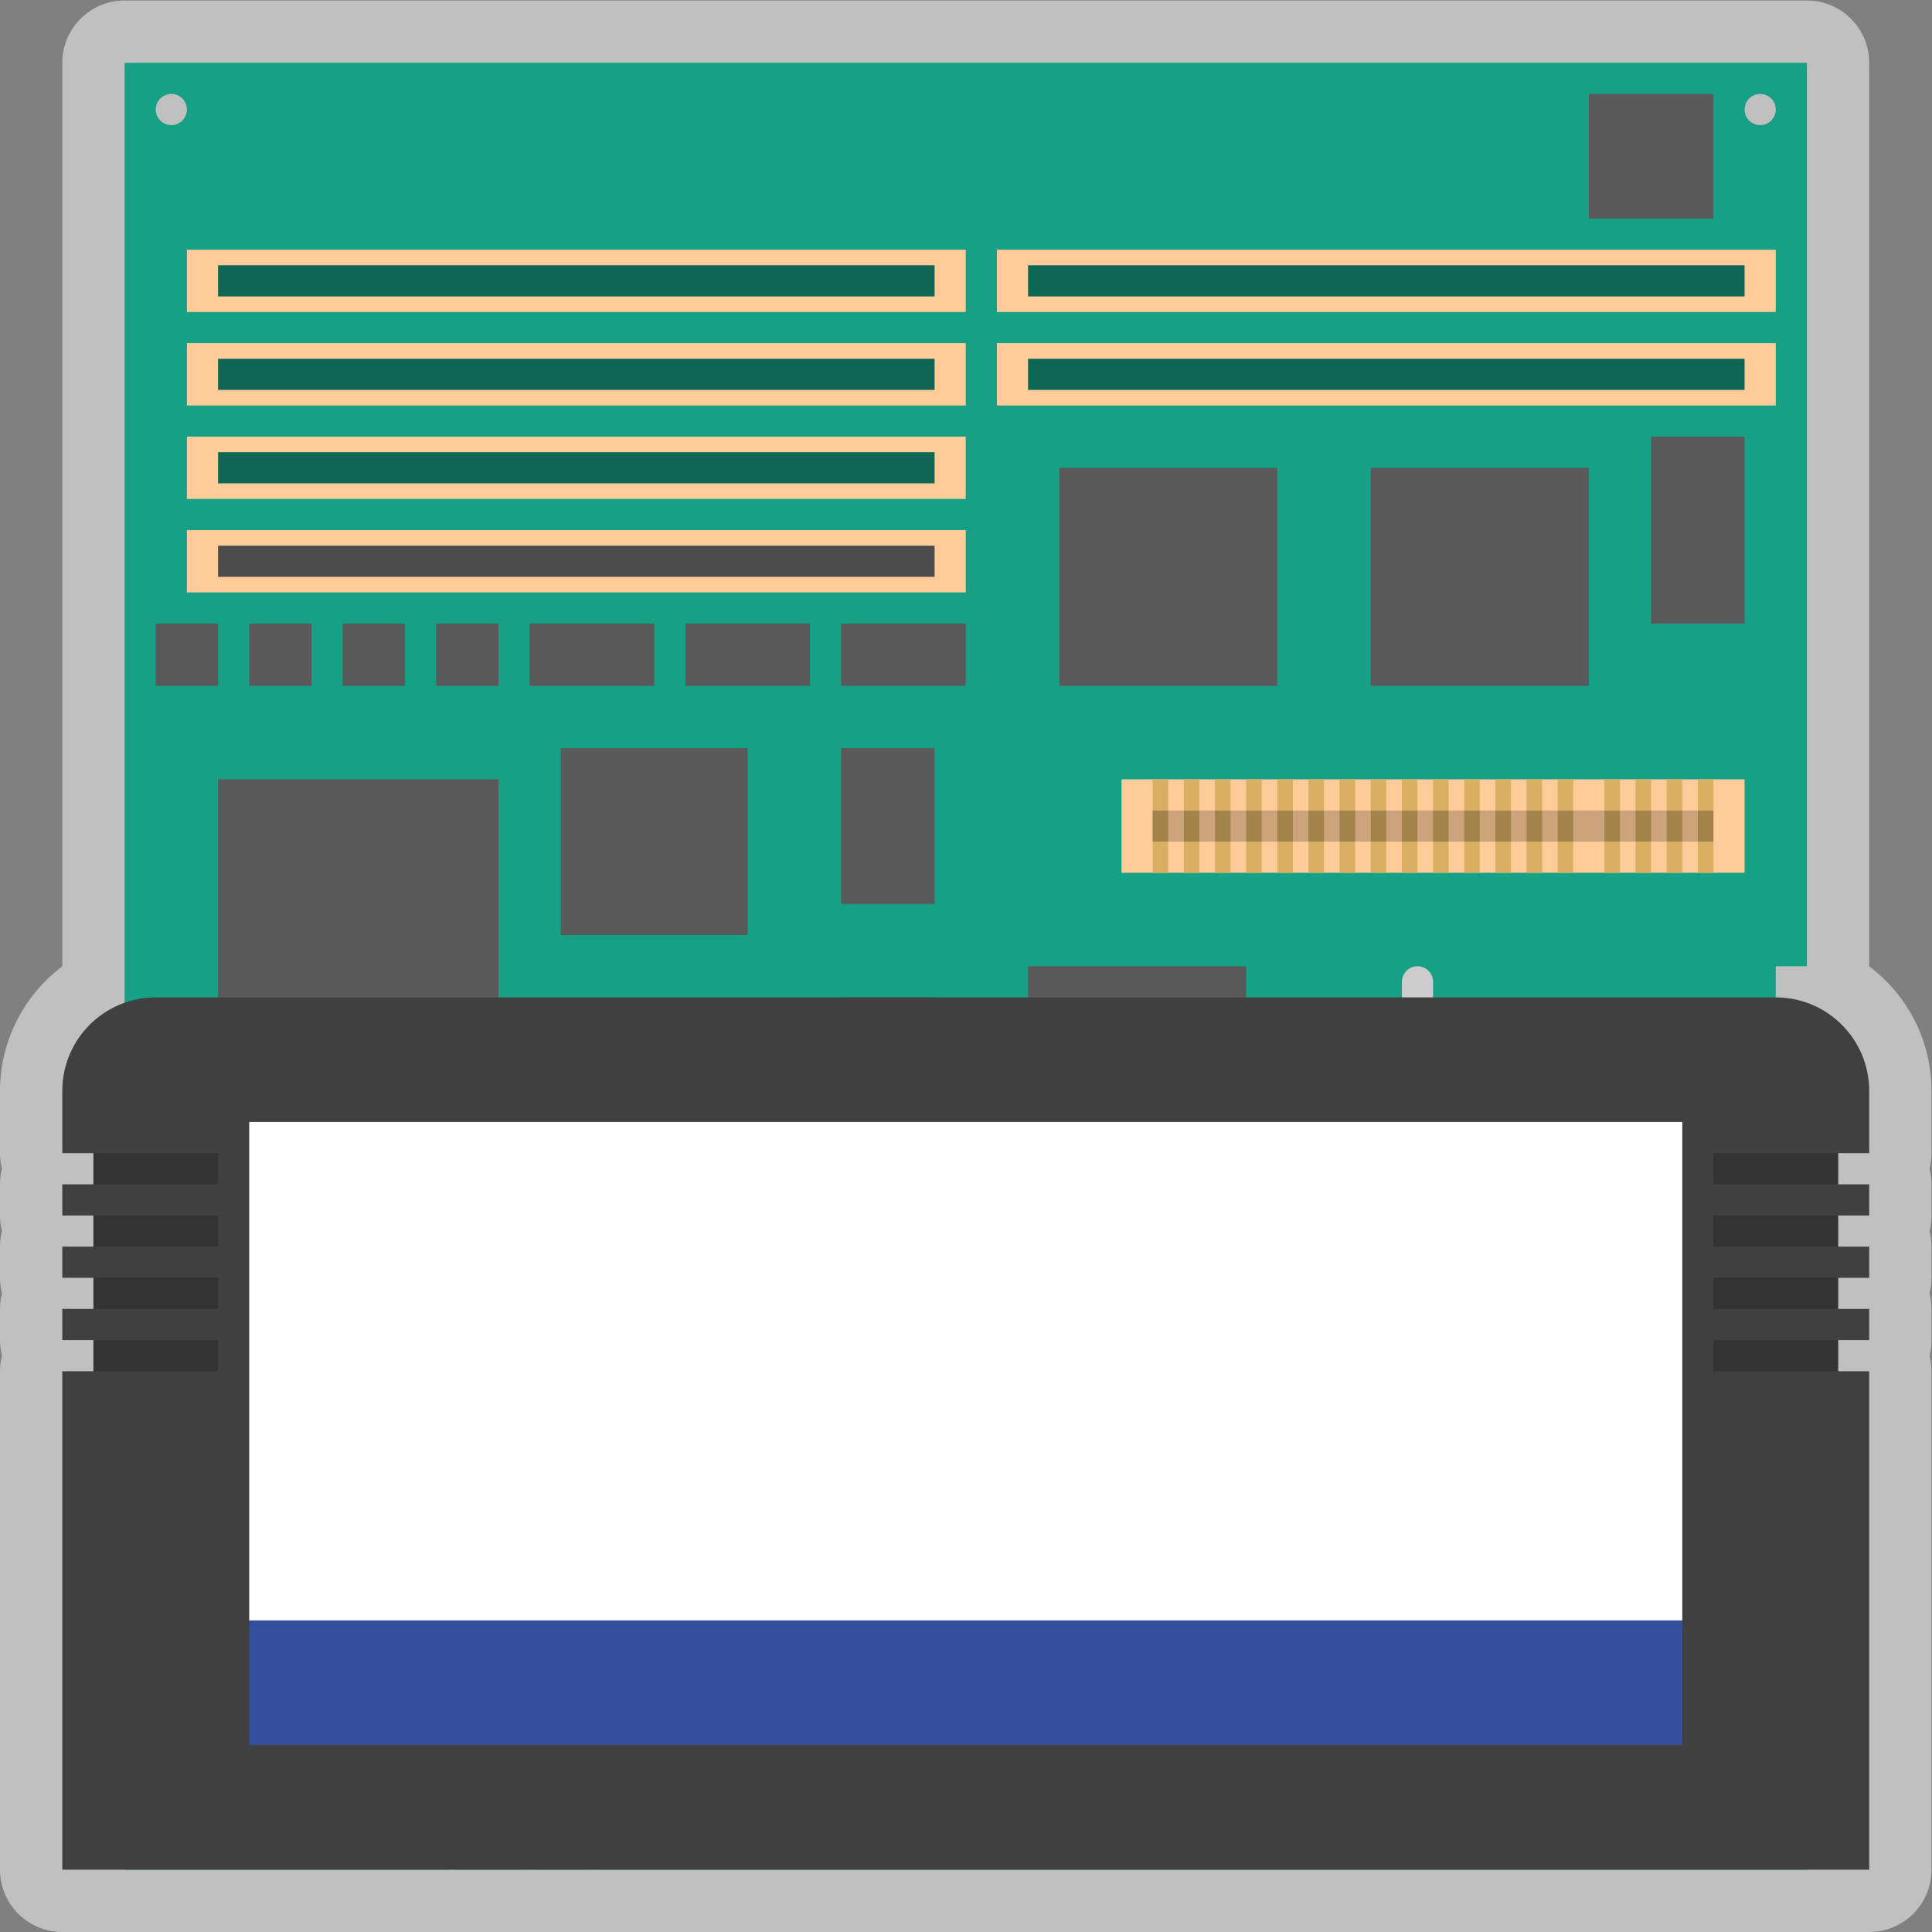 <?xml version="1.0" encoding="UTF-8" standalone="no"?>
<svg
   xmlns:dc="http://purl.org/dc/elements/1.1/"
   xmlns:cc="http://creativecommons.org/ns#"
   xmlns:rdf="http://www.w3.org/1999/02/22-rdf-syntax-ns#"
   xmlns:svg="http://www.w3.org/2000/svg"
   xmlns="http://www.w3.org/2000/svg"
   viewBox="0 0 330.667 330.667"
   height="330.667"
   width="330.667"
   xml:space="preserve"
   id="svg2"
   version="1.1"><rect x="0" y="0" width="330.667" height="330.667" fill="#808080" stroke="none"/><defs
     id="defs6"><clipPath
       id="clipPath18"
       clipPathUnits="userSpaceOnUse"><path
         id="path16"
         d="M 0,256 H 256 V 0 H 0 Z" /></clipPath><clipPath
       id="clipPath26"
       clipPathUnits="userSpaceOnUse"><path
         id="path24"
         d="M 4,252 H 252 V 4 H 4 Z" /></clipPath></defs><g
     transform="matrix(1.333,0,0,-1.333,-5.333,336)"
     id="g10"><g
       id="g12"><g
         clip-path="url(#clipPath18)"
         id="g14"><g
           id="g20"><g
             id="g22" /><g
             id="g34"><g
               style="opacity:0.5"
               id="g32"
               clip-path="url(#clipPath26)"><g
                 id="g30"
                 transform="translate(252,112)"><path
                   id="path28"
                   style="fill:#ffffff;fill-opacity:1;fill-rule:nonzero;stroke:none"
                   d="M 0,0 C 0,6.529 -3.145,12.338 -8,15.991 V 16 132 c 0,4.418 -3.582,8 -8,8 h -216 c -4.418,0 -8,-3.582 -8,-8 V 15.985 C -244.939,12.272 -248,6.387 -248,0 v -8 c 0,-0.69 0.087,-1.36 0.252,-2 -0.165,-0.64 -0.252,-1.31 -0.252,-2 v -4 c 0,-0.69 0.087,-1.36 0.252,-2 -0.165,-0.64 -0.252,-1.31 -0.252,-2 v -4 c 0,-0.69 0.087,-1.36 0.252,-2 -0.165,-0.64 -0.252,-1.31 -0.252,-2 v -4 c 0,-0.69 0.087,-1.36 0.252,-2 -0.165,-0.64 -0.252,-1.31 -0.252,-2 v -64 c 0,-4.418 3.582,-8 8,-8 h 8 216 8 c 4.418,0 8,3.582 8,8 v 64 c 0,0.69 -0.088,1.36 -0.252,2 0.164,0.64 0.252,1.31 0.252,2 v 4 c 0,0.69 -0.088,1.36 -0.252,2 0.164,0.64 0.252,1.31 0.252,2 v 4 c 0,0.69 -0.088,1.36 -0.252,2 0.164,0.64 0.252,1.31 0.252,2 v 4 c 0,0.69 -0.088,1.36 -0.252,2 C -0.088,-9.36 0,-8.69 0,-8 Z" /></g></g></g></g><g
           transform="translate(230,236)"
           id="g36"><path
             id="path38"
             style="fill:#16a085;fill-opacity:1;fill-rule:nonzero;stroke:none"
             d="M 0,0 C -1.104,0 -2,0.896 -2,2 -2,3.104 -1.104,4 0,4 1.104,4 2,3.104 2,2 2,0.896 1.104,0 0,0 m 0,-220 c -1.104,0 -2,0.896 -2,2 0,1.104 0.896,2 2,2 1.104,0 2,-0.896 2,-2 0,-1.104 -0.896,-2 -2,-2 M -204,0 c -1.104,0 -2,0.896 -2,2 0,1.104 0.896,2 2,2 1.104,0 2,-0.896 2,-2 0,-1.104 -0.896,-2 -2,-2 m 0,-220 c -1.104,0 -2,0.896 -2,2 0,1.104 0.896,2 2,2 1.104,0 2,-0.896 2,-2 0,-1.104 -0.896,-2 -2,-2 M 6,-108 V 8 H -210 V -224 H 6 v 72 H 2 v 16 h 4 v 12 H 2 v 16 z" /></g><path
           id="path40"
           style="fill:#666666;fill-opacity:1;fill-rule:nonzero;stroke:none"
           d="m 112,16 h -2 v 4 h 2 z" /><path
           id="path42"
           style="fill:#e77f22;fill-opacity:1;fill-rule:nonzero;stroke:none"
           d="m 116,16 h -2 v 4 h 2 z" /><path
           id="path44"
           style="fill:#666666;fill-opacity:1;fill-rule:nonzero;stroke:none"
           d="m 104,16 h -2 v 4 h 2 z" /><path
           id="path46"
           style="fill:#666666;fill-opacity:1;fill-rule:nonzero;stroke:none"
           d="m 108,16 h -2 v 4 h 2 z" /><path
           id="path48"
           style="fill:#4b5da7;fill-opacity:1;fill-rule:nonzero;stroke:none"
           d="m 96,16 h -2 v 4 h 2 z" /><path
           id="path50"
           style="fill:#4b5da7;fill-opacity:1;fill-rule:nonzero;stroke:none"
           d="m 100,16 h -2 v 4 h 2 z" /><path
           id="path52"
           style="fill:#e77f22;fill-opacity:1;fill-rule:nonzero;stroke:none"
           d="m 88,16 h -2 v 4 h 2 z" /><path
           id="path54"
           style="fill:#e77f22;fill-opacity:1;fill-rule:nonzero;stroke:none"
           d="m 92,16 h -2 v 4 h 2 z" /><path
           id="path56"
           style="fill:#e77f22;fill-opacity:1;fill-rule:nonzero;stroke:none"
           d="m 120,16 h -2 v 4 h 2 z" /><path
           id="path58"
           style="fill:#e77f22;fill-opacity:1;fill-rule:nonzero;stroke:none"
           d="m 124,16 h -2 v 4 h 2 z" /><path
           id="path60"
           style="fill:#e77f22;fill-opacity:1;fill-rule:nonzero;stroke:none"
           d="m 128,16 h -2 v 4 h 2 z" /><path
           id="path62"
           style="fill:#ffcc99;fill-opacity:1;fill-rule:nonzero;stroke:none"
           d="M 232,212 H 132 v 8 h 100 z" /><path
           id="path64"
           style="fill:#ffcc99;fill-opacity:1;fill-rule:nonzero;stroke:none"
           d="M 232,200 H 132 v 8 h 100 z" /><path
           id="path66"
           style="fill:#ffcc99;fill-opacity:1;fill-rule:nonzero;stroke:none"
           d="m 228,140 h -80 v 12 h 80 z" /><path
           id="path68"
           style="fill:#ffcc99;fill-opacity:1;fill-rule:nonzero;stroke:none"
           d="M 128,212 H 28 v 8 h 100 z" /><path
           id="path70"
           style="fill:#ffcc99;fill-opacity:1;fill-rule:nonzero;stroke:none"
           d="M 128,200 H 28 v 8 h 100 z" /><path
           id="path72"
           style="fill:#ffcc99;fill-opacity:1;fill-rule:nonzero;stroke:none"
           d="M 128,188 H 28 v 8 h 100 z" /><path
           id="path74"
           style="fill:#ffcc99;fill-opacity:1;fill-rule:nonzero;stroke:none"
           d="M 128,176 H 28 v 8 h 100 z" /><path
           id="path76"
           style="fill:#cca37a;fill-opacity:1;fill-rule:nonzero;stroke:none"
           d="m 224,144 h -72 v 4 h 72 z" /><path
           id="path78"
           style="fill:#d9af63;fill-opacity:1;fill-rule:nonzero;stroke:none"
           d="m 154,148 h -2 v 4 h 2 z" /><path
           id="path80"
           style="fill:#d9af63;fill-opacity:1;fill-rule:nonzero;stroke:none"
           d="m 158,148 h -2 v 4 h 2 z" /><path
           id="path82"
           style="fill:#d9af63;fill-opacity:1;fill-rule:nonzero;stroke:none"
           d="m 162,148 h -2 v 4 h 2 z" /><path
           id="path84"
           style="fill:#d9af63;fill-opacity:1;fill-rule:nonzero;stroke:none"
           d="m 166,148 h -2 v 4 h 2 z" /><path
           id="path86"
           style="fill:#d9af63;fill-opacity:1;fill-rule:nonzero;stroke:none"
           d="m 170,148 h -2 v 4 h 2 z" /><path
           id="path88"
           style="fill:#d9af63;fill-opacity:1;fill-rule:nonzero;stroke:none"
           d="m 174,148 h -2 v 4 h 2 z" /><path
           id="path90"
           style="fill:#d9af63;fill-opacity:1;fill-rule:nonzero;stroke:none"
           d="m 178,148 h -2 v 4 h 2 z" /><path
           id="path92"
           style="fill:#d9af63;fill-opacity:1;fill-rule:nonzero;stroke:none"
           d="m 182,148 h -2 v 4 h 2 z" /><path
           id="path94"
           style="fill:#d9af63;fill-opacity:1;fill-rule:nonzero;stroke:none"
           d="m 186,148 h -2 v 4 h 2 z" /><path
           id="path96"
           style="fill:#d9af63;fill-opacity:1;fill-rule:nonzero;stroke:none"
           d="m 190,148 h -2 v 4 h 2 z" /><path
           id="path98"
           style="fill:#d9af63;fill-opacity:1;fill-rule:nonzero;stroke:none"
           d="m 194,148 h -2 v 4 h 2 z" /><path
           id="path100"
           style="fill:#d9af63;fill-opacity:1;fill-rule:nonzero;stroke:none"
           d="m 198,148 h -2 v 4 h 2 z" /><path
           id="path102"
           style="fill:#d9af63;fill-opacity:1;fill-rule:nonzero;stroke:none"
           d="m 202,148 h -2 v 4 h 2 z" /><path
           id="path104"
           style="fill:#d9af63;fill-opacity:1;fill-rule:nonzero;stroke:none"
           d="m 206,148 h -2 v 4 h 2 z" /><path
           id="path106"
           style="fill:#d9af63;fill-opacity:1;fill-rule:nonzero;stroke:none"
           d="m 212,148 h -2 v 4 h 2 z" /><path
           id="path108"
           style="fill:#d9af63;fill-opacity:1;fill-rule:nonzero;stroke:none"
           d="m 216,148 h -2 v 4 h 2 z" /><path
           id="path110"
           style="fill:#d9af63;fill-opacity:1;fill-rule:nonzero;stroke:none"
           d="m 220,148 h -2 v 4 h 2 z" /><path
           id="path112"
           style="fill:#d9af63;fill-opacity:1;fill-rule:nonzero;stroke:none"
           d="m 224,148 h -2 v 4 h 2 z" /><path
           id="path114"
           style="fill:#a3834a;fill-opacity:1;fill-rule:nonzero;stroke:none"
           d="m 154,144 h -2 v 4 h 2 z" /><path
           id="path116"
           style="fill:#a3834a;fill-opacity:1;fill-rule:nonzero;stroke:none"
           d="m 158,144 h -2 v 4 h 2 z" /><path
           id="path118"
           style="fill:#a3834a;fill-opacity:1;fill-rule:nonzero;stroke:none"
           d="m 162,144 h -2 v 4 h 2 z" /><path
           id="path120"
           style="fill:#a3834a;fill-opacity:1;fill-rule:nonzero;stroke:none"
           d="m 166,144 h -2 v 4 h 2 z" /><path
           id="path122"
           style="fill:#a3834a;fill-opacity:1;fill-rule:nonzero;stroke:none"
           d="m 170,144 h -2 v 4 h 2 z" /><path
           id="path124"
           style="fill:#a3834a;fill-opacity:1;fill-rule:nonzero;stroke:none"
           d="m 174,144 h -2 v 4 h 2 z" /><path
           id="path126"
           style="fill:#a3834a;fill-opacity:1;fill-rule:nonzero;stroke:none"
           d="m 178,144 h -2 v 4 h 2 z" /><path
           id="path128"
           style="fill:#a3834a;fill-opacity:1;fill-rule:nonzero;stroke:none"
           d="m 182,144 h -2 v 4 h 2 z" /><path
           id="path130"
           style="fill:#a3834a;fill-opacity:1;fill-rule:nonzero;stroke:none"
           d="m 186,144 h -2 v 4 h 2 z" /><path
           id="path132"
           style="fill:#a3834a;fill-opacity:1;fill-rule:nonzero;stroke:none"
           d="m 190,144 h -2 v 4 h 2 z" /><path
           id="path134"
           style="fill:#a3834a;fill-opacity:1;fill-rule:nonzero;stroke:none"
           d="m 194,144 h -2 v 4 h 2 z" /><path
           id="path136"
           style="fill:#a3834a;fill-opacity:1;fill-rule:nonzero;stroke:none"
           d="m 198,144 h -2 v 4 h 2 z" /><path
           id="path138"
           style="fill:#a3834a;fill-opacity:1;fill-rule:nonzero;stroke:none"
           d="m 202,144 h -2 v 4 h 2 z" /><path
           id="path140"
           style="fill:#a3834a;fill-opacity:1;fill-rule:nonzero;stroke:none"
           d="m 206,144 h -2 v 4 h 2 z" /><path
           id="path142"
           style="fill:#a3834a;fill-opacity:1;fill-rule:nonzero;stroke:none"
           d="m 212,144 h -2 v 4 h 2 z" /><path
           id="path144"
           style="fill:#a3834a;fill-opacity:1;fill-rule:nonzero;stroke:none"
           d="m 216,144 h -2 v 4 h 2 z" /><path
           id="path146"
           style="fill:#a3834a;fill-opacity:1;fill-rule:nonzero;stroke:none"
           d="m 220,144 h -2 v 4 h 2 z" /><path
           id="path148"
           style="fill:#a3834a;fill-opacity:1;fill-rule:nonzero;stroke:none"
           d="m 224,144 h -2 v 4 h 2 z" /><path
           id="path150"
           style="fill:#d9af63;fill-opacity:1;fill-rule:nonzero;stroke:none"
           d="m 154,140 h -2 v 4 h 2 z" /><path
           id="path152"
           style="fill:#d9af63;fill-opacity:1;fill-rule:nonzero;stroke:none"
           d="m 158,140 h -2 v 4 h 2 z" /><path
           id="path154"
           style="fill:#d9af63;fill-opacity:1;fill-rule:nonzero;stroke:none"
           d="m 162,140 h -2 v 4 h 2 z" /><path
           id="path156"
           style="fill:#d9af63;fill-opacity:1;fill-rule:nonzero;stroke:none"
           d="m 166,140 h -2 v 4 h 2 z" /><path
           id="path158"
           style="fill:#d9af63;fill-opacity:1;fill-rule:nonzero;stroke:none"
           d="m 170,140 h -2 v 4 h 2 z" /><path
           id="path160"
           style="fill:#d9af63;fill-opacity:1;fill-rule:nonzero;stroke:none"
           d="m 174,140 h -2 v 4 h 2 z" /><path
           id="path162"
           style="fill:#d9af63;fill-opacity:1;fill-rule:nonzero;stroke:none"
           d="m 178,140 h -2 v 4 h 2 z" /><path
           id="path164"
           style="fill:#d9af63;fill-opacity:1;fill-rule:nonzero;stroke:none"
           d="m 182,140 h -2 v 4 h 2 z" /><path
           id="path166"
           style="fill:#d9af63;fill-opacity:1;fill-rule:nonzero;stroke:none"
           d="m 186,140 h -2 v 4 h 2 z" /><path
           id="path168"
           style="fill:#d9af63;fill-opacity:1;fill-rule:nonzero;stroke:none"
           d="m 190,140 h -2 v 4 h 2 z" /><path
           id="path170"
           style="fill:#d9af63;fill-opacity:1;fill-rule:nonzero;stroke:none"
           d="m 194,140 h -2 v 4 h 2 z" /><path
           id="path172"
           style="fill:#d9af63;fill-opacity:1;fill-rule:nonzero;stroke:none"
           d="m 198,140 h -2 v 4 h 2 z" /><path
           id="path174"
           style="fill:#d9af63;fill-opacity:1;fill-rule:nonzero;stroke:none"
           d="m 202,140 h -2 v 4 h 2 z" /><path
           id="path176"
           style="fill:#d9af63;fill-opacity:1;fill-rule:nonzero;stroke:none"
           d="m 206,140 h -2 v 4 h 2 z" /><path
           id="path178"
           style="fill:#d9af63;fill-opacity:1;fill-rule:nonzero;stroke:none"
           d="m 212,140 h -2 v 4 h 2 z" /><path
           id="path180"
           style="fill:#d9af63;fill-opacity:1;fill-rule:nonzero;stroke:none"
           d="m 216,140 h -2 v 4 h 2 z" /><path
           id="path182"
           style="fill:#d9af63;fill-opacity:1;fill-rule:nonzero;stroke:none"
           d="m 220,140 h -2 v 4 h 2 z" /><path
           id="path184"
           style="fill:#d9af63;fill-opacity:1;fill-rule:nonzero;stroke:none"
           d="m 224,140 h -2 v 4 h 2 z" /><path
           id="path186"
           style="fill:#0e6654;fill-opacity:1;fill-rule:nonzero;stroke:none"
           d="M 124,214 H 32 v 4 h 92 z" /><path
           id="path188"
           style="fill:#0e6654;fill-opacity:1;fill-rule:nonzero;stroke:none"
           d="M 124,202 H 32 v 4 h 92 z" /><path
           id="path190"
           style="fill:#0e6654;fill-opacity:1;fill-rule:nonzero;stroke:none"
           d="m 228,214 h -92 v 4 h 92 z" /><path
           id="path192"
           style="fill:#0e6654;fill-opacity:1;fill-rule:nonzero;stroke:none"
           d="m 228,202 h -92 v 4 h 92 z" /><path
           id="path194"
           style="fill:#0e6654;fill-opacity:1;fill-rule:nonzero;stroke:none"
           d="M 124,190 H 32 v 4 h 92 z" /><path
           id="path196"
           style="fill:#4c4c4c;fill-opacity:1;fill-rule:nonzero;stroke:none"
           d="M 124,178 H 32 v 4 h 92 z" /><path
           id="path198"
           style="fill:#595959;fill-opacity:1;fill-rule:nonzero;stroke:none"
           d="m 168,164 h -28 v 28 h 28 z" /><path
           id="path200"
           style="fill:#595959;fill-opacity:1;fill-rule:nonzero;stroke:none"
           d="m 208,164 h -28 v 28 h 28 z" /><path
           id="path202"
           style="fill:#595959;fill-opacity:1;fill-rule:nonzero;stroke:none"
           d="m 228,172 h -12 v 24 h 12 z" /><path
           id="path204"
           style="fill:#595959;fill-opacity:1;fill-rule:nonzero;stroke:none"
           d="m 224,224 h -16 v 16 h 16 z" /><path
           id="path206"
           style="fill:#595959;fill-opacity:1;fill-rule:nonzero;stroke:none"
           d="M 68,116 H 32 v 36 h 36 z" /><path
           id="path208"
           style="fill:#595959;fill-opacity:1;fill-rule:nonzero;stroke:none"
           d="M 100,132 H 76 v 24 h 24 z" /><path
           id="path210"
           style="fill:#595959;fill-opacity:1;fill-rule:nonzero;stroke:none"
           d="m 124,136 h -12 v 20 h 12 z" /><path
           id="path212"
           style="fill:#595959;fill-opacity:1;fill-rule:nonzero;stroke:none"
           d="m 124,116 h -12 v 8 h 12 z" /><path
           id="path214"
           style="fill:#595959;fill-opacity:1;fill-rule:nonzero;stroke:none"
           d="m 112,88 h -8 v 20 h 8 z" /><path
           id="path216"
           style="fill:#595959;fill-opacity:1;fill-rule:nonzero;stroke:none"
           d="m 124,88 h -8 v 20 h 8 z" /><path
           id="path218"
           style="fill:#595959;fill-opacity:1;fill-rule:nonzero;stroke:none"
           d="m 164,100 h -28 v 28 h 28 z" /><path
           id="path220"
           style="fill:#595959;fill-opacity:1;fill-rule:nonzero;stroke:none"
           d="m 36,68 h -8 v 24 h 8 z" /><path
           id="path222"
           style="fill:#595959;fill-opacity:1;fill-rule:nonzero;stroke:none"
           d="m 48,68 h -8 v 24 h 8 z" /><path
           id="path224"
           style="fill:#595959;fill-opacity:1;fill-rule:nonzero;stroke:none"
           d="m 60,68 h -8 v 24 h 8 z" /><path
           id="path226"
           style="fill:#595959;fill-opacity:1;fill-rule:nonzero;stroke:none"
           d="m 72,68 h -8 v 24 h 8 z" /><path
           id="path228"
           style="fill:#595959;fill-opacity:1;fill-rule:nonzero;stroke:none"
           d="m 84,68 h -8 v 24 h 8 z" /><path
           id="path230"
           style="fill:#595959;fill-opacity:1;fill-rule:nonzero;stroke:none"
           d="m 96,76 h -8 v 8 h 8 z" /><path
           id="path232"
           style="fill:#595959;fill-opacity:1;fill-rule:nonzero;stroke:none"
           d="m 108,76 h -8 v 8 h 8 z" /><path
           id="path234"
           style="fill:#595959;fill-opacity:1;fill-rule:nonzero;stroke:none"
           d="m 120,76 h -8 v 8 h 8 z" /><path
           id="path236"
           style="fill:#595959;fill-opacity:1;fill-rule:nonzero;stroke:none"
           d="m 132,76 h -8 v 8 h 8 z" /><path
           id="path238"
           style="fill:#595959;fill-opacity:1;fill-rule:nonzero;stroke:none"
           d="m 96,68 h -8 v 4 h 8 z" /><path
           id="path240"
           style="fill:#595959;fill-opacity:1;fill-rule:nonzero;stroke:none"
           d="m 108,68 h -8 v 4 h 8 z" /><path
           id="path242"
           style="fill:#595959;fill-opacity:1;fill-rule:nonzero;stroke:none"
           d="m 120,68 h -8 v 4 h 8 z" /><path
           id="path244"
           style="fill:#595959;fill-opacity:1;fill-rule:nonzero;stroke:none"
           d="m 132,68 h -8 v 4 h 8 z" /><path
           id="path246"
           style="fill:#595959;fill-opacity:1;fill-rule:nonzero;stroke:none"
           d="m 128,164 h -16 v 8 h 16 z" /><path
           id="path248"
           style="fill:#595959;fill-opacity:1;fill-rule:nonzero;stroke:none"
           d="M 108,164 H 92 v 8 h 16 z" /><path
           id="path250"
           style="fill:#595959;fill-opacity:1;fill-rule:nonzero;stroke:none"
           d="M 88,164 H 72 v 8 h 16 z" /><path
           id="path252"
           style="fill:#595959;fill-opacity:1;fill-rule:nonzero;stroke:none"
           d="m 56,164 h -8 v 8 h 8 z" /><path
           id="path254"
           style="fill:#595959;fill-opacity:1;fill-rule:nonzero;stroke:none"
           d="m 32,164 h -8 v 8 h 8 z" /><path
           id="path256"
           style="fill:#595959;fill-opacity:1;fill-rule:nonzero;stroke:none"
           d="m 68,164 h -8 v 8 h 8 z" /><path
           id="path258"
           style="fill:#595959;fill-opacity:1;fill-rule:nonzero;stroke:none"
           d="m 44,164 h -8 v 8 h 8 z" /><path
           id="path260"
           style="fill:#595959;fill-opacity:1;fill-rule:nonzero;stroke:none"
           d="m 156,44 h -8 v 20 h 8 z" /><path
           id="path262"
           style="fill:#595959;fill-opacity:1;fill-rule:nonzero;stroke:none"
           d="m 172,44 h -8 v 20 h 8 z" /><path
           id="path264"
           style="fill:#595959;fill-opacity:1;fill-rule:nonzero;stroke:none"
           d="m 192,20 h -8 v 20 h 8 z" /><path
           id="path266"
           style="fill:#595959;fill-opacity:1;fill-rule:nonzero;stroke:none"
           d="m 208,20 h -8 v 20 h 8 z" /><path
           id="path268"
           style="fill:#b3b3b3;fill-opacity:1;fill-rule:nonzero;stroke:none"
           d="M 80,52 H 68 v 12 h 12 z" /><g
           transform="translate(78,58)"
           id="g270"><path
             id="path272"
             style="fill:#595959;fill-opacity:1;fill-rule:nonzero;stroke:none"
             d="m 0,0 c 0,-2.209 -1.791,-4 -4,-4 -2.209,0 -4,1.791 -4,4 0,2.209 1.791,4 4,4 2.209,0 4,-1.791 4,-4" /></g><path
           id="path274"
           style="fill:#b3b3b3;fill-opacity:1;fill-rule:nonzero;stroke:none"
           d="m 228,24 h -12 v 12 h 12 z" /><g
           transform="translate(226,30)"
           id="g276"><path
             id="path278"
             style="fill:#354f9f;fill-opacity:1;fill-rule:nonzero;stroke:none"
             d="m 0,0 c 0,-2.209 -1.791,-4 -4,-4 -2.209,0 -4,1.791 -4,4 0,2.209 1.791,4 4,4 2.209,0 4,-1.791 4,-4" /></g><path
           id="path280"
           style="fill:#595959;fill-opacity:1;fill-rule:nonzero;stroke:none"
           d="m 92,48 h -8 v 16 h 8 z" /><path
           id="path282"
           style="fill:#595959;fill-opacity:1;fill-rule:nonzero;stroke:none"
           d="m 128,48 h -12 v 12 h 12 z" /><g
           transform="translate(64,44)"
           id="g284"><path
             id="path286"
             style="fill:#cccccc;fill-opacity:1;fill-rule:nonzero;stroke:none"
             d="m 0,0 c 0,-2.209 -1.791,-4 -4,-4 -2.209,0 -4,1.791 -4,4 0,2.209 1.791,4 4,4 2.209,0 4,-1.791 4,-4" /></g><g
           transform="translate(64,32)"
           id="g288"><path
             id="path290"
             style="fill:#cccccc;fill-opacity:1;fill-rule:nonzero;stroke:none"
             d="m 0,0 c 0,-2.209 -1.791,-4 -4,-4 -2.209,0 -4,1.791 -4,4 0,2.209 1.791,4 4,4 2.209,0 4,-1.791 4,-4" /></g><g
           transform="translate(68,18)"
           id="g292"><path
             id="path294"
             style="fill:#cccccc;fill-opacity:1;fill-rule:nonzero;stroke:none"
             d="m 0,0 c 0,-3.313 -2.687,-6 -6,-6 -3.313,0 -6,2.687 -6,6 0,3.313 2.687,6 6,6 3.313,0 6,-2.687 6,-6" /></g><g
           transform="translate(76,16)"
           id="g296"><path
             id="path298"
             style="fill:#cccccc;fill-opacity:1;fill-rule:nonzero;stroke:none"
             d="m 0,0 c 0,-2.209 -1.791,-4 -4,-4 -2.209,0 -4,1.791 -4,4 0,2.209 1.791,4 4,4 2.209,0 4,-1.791 4,-4" /></g><g
           transform="translate(84,16)"
           id="g300"><path
             id="path302"
             style="fill:#cccccc;fill-opacity:1;fill-rule:nonzero;stroke:none"
             d="m 0,0 c 0,-2.209 -1.791,-4 -4,-4 -2.209,0 -4,1.791 -4,4 0,2.209 1.791,4 4,4 2.209,0 4,-1.791 4,-4" /></g><g
           transform="translate(72,38)"
           id="g304"><path
             id="path306"
             style="fill:#cccccc;fill-opacity:1;fill-rule:nonzero;stroke:none"
             d="m 0,0 c 0,-1.104 -0.896,-2 -2,-2 -1.104,0 -2,0.896 -2,2 0,1.104 0.896,2 2,2 1.104,0 2,-0.896 2,-2" /></g><g
           transform="translate(72,46)"
           id="g308"><path
             id="path310"
             style="fill:#cccccc;fill-opacity:1;fill-rule:nonzero;stroke:none"
             d="m 0,0 c 0,-1.104 -0.896,-2 -2,-2 -1.104,0 -2,0.896 -2,2 0,1.104 0.896,2 2,2 1.104,0 2,-0.896 2,-2" /></g><g
           transform="translate(80,46)"
           id="g312"><path
             id="path314"
             style="fill:#cccccc;fill-opacity:1;fill-rule:nonzero;stroke:none"
             d="m 0,0 c 0,-1.104 -0.896,-2 -2,-2 -1.104,0 -2,0.896 -2,2 0,1.104 0.896,2 2,2 1.104,0 2,-0.896 2,-2" /></g><g
           transform="translate(80,38)"
           id="g316"><path
             id="path318"
             style="fill:#cccccc;fill-opacity:1;fill-rule:nonzero;stroke:none"
             d="m 0,0 c 0,-1.104 -0.896,-2 -2,-2 -1.104,0 -2,0.896 -2,2 0,1.104 0.896,2 2,2 1.104,0 2,-0.896 2,-2" /></g><g
           transform="translate(88,38)"
           id="g320"><path
             id="path322"
             style="fill:#cccccc;fill-opacity:1;fill-rule:nonzero;stroke:none"
             d="m 0,0 c 0,-1.104 -0.896,-2 -2,-2 -1.104,0 -2,0.896 -2,2 0,1.104 0.896,2 2,2 1.104,0 2,-0.896 2,-2" /></g><g
           transform="translate(96,38)"
           id="g324"><path
             id="path326"
             style="fill:#cccccc;fill-opacity:1;fill-rule:nonzero;stroke:none"
             d="m 0,0 c 0,-1.104 -0.896,-2 -2,-2 -1.104,0 -2,0.896 -2,2 0,1.104 0.896,2 2,2 1.104,0 2,-0.896 2,-2" /></g><g
           transform="translate(186,84)"
           id="g328"><path
             id="path330"
             style="fill:#cccccc;fill-opacity:1;fill-rule:nonzero;stroke:none"
             d="M 0,0 V 0 C -1.104,0 -2,0.896 -2,2 V 6 C -2,7.104 -1.104,8 0,8 1.104,8 2,7.104 2,6 V 2 C 2,0.896 1.104,0 0,0" /></g><g
           transform="translate(186,104)"
           id="g332"><path
             id="path334"
             style="fill:#cccccc;fill-opacity:1;fill-rule:nonzero;stroke:none"
             d="M 0,0 V 0 C -1.104,0 -2,0.896 -2,2 V 6 C -2,7.104 -1.104,8 0,8 1.104,8 2,7.104 2,6 V 2 C 2,0.896 1.104,0 0,0" /></g><g
           transform="translate(226,104)"
           id="g336"><path
             id="path338"
             style="fill:#cccccc;fill-opacity:1;fill-rule:nonzero;stroke:none"
             d="M 0,0 V 0 C -1.104,0 -2,0.896 -2,2 V 6 C -2,7.104 -1.104,8 0,8 1.104,8 2,7.104 2,6 V 2 C 2,0.896 1.104,0 0,0" /></g><g
           transform="translate(186,120)"
           id="g340"><path
             id="path342"
             style="fill:#cccccc;fill-opacity:1;fill-rule:nonzero;stroke:none"
             d="M 0,0 V 0 C -1.104,0 -2,0.896 -2,2 V 6 C -2,7.104 -1.104,8 0,8 1.104,8 2,7.104 2,6 V 2 C 2,0.896 1.104,0 0,0" /></g><path
           id="path344"
           style="fill:#595959;fill-opacity:1;fill-rule:nonzero;stroke:none"
           d="M 52,24 H 24 v 4 h 28 z" /><path
           id="path346"
           style="fill:#595959;fill-opacity:1;fill-rule:nonzero;stroke:none"
           d="M 52,32 H 24 v 4 h 28 z" /><path
           id="path348"
           style="fill:#595959;fill-opacity:1;fill-rule:nonzero;stroke:none"
           d="M 52,40 H 24 v 4 h 28 z" /><path
           id="path350"
           style="fill:#595959;fill-opacity:1;fill-rule:nonzero;stroke:none"
           d="M 52,48 H 24 v 4 h 28 z" /><path
           id="path352"
           style="fill:#595959;fill-opacity:1;fill-rule:nonzero;stroke:none"
           d="M 52,56 H 24 v 4 h 28 z" /><path
           id="path354"
           style="fill:#4c4c4c;fill-opacity:1;fill-rule:nonzero;stroke:none"
           d="m 52,24 h -8 v 36 h 8 z" /><path
           id="path356"
           style="fill:#4c4c4c;fill-opacity:1;fill-rule:nonzero;stroke:none"
           d="m 140,16 h -4 v 24 h 4 z" /><path
           id="path358"
           style="fill:#4c4c4c;fill-opacity:1;fill-rule:nonzero;stroke:none"
           d="m 148,16 h -4 v 24 h 4 z" /><path
           id="path360"
           style="fill:#4c4c4c;fill-opacity:1;fill-rule:nonzero;stroke:none"
           d="m 156,16 h -4 v 24 h 4 z" /><path
           id="path362"
           style="fill:#4c4c4c;fill-opacity:1;fill-rule:nonzero;stroke:none"
           d="m 164,16 h -4 v 24 h 4 z" /><path
           id="path364"
           style="fill:#4c4c4c;fill-opacity:1;fill-rule:nonzero;stroke:none"
           d="m 172,16 h -4 v 24 h 4 z" /><path
           id="path366"
           style="fill:#333333;fill-opacity:1;fill-rule:nonzero;stroke:none"
           d="m 144,16 h -4 v 24 h 4 z" /><path
           id="path368"
           style="fill:#333333;fill-opacity:1;fill-rule:nonzero;stroke:none"
           d="m 152,16 h -4 v 24 h 4 z" /><path
           id="path370"
           style="fill:#333333;fill-opacity:1;fill-rule:nonzero;stroke:none"
           d="m 160,16 h -4 v 24 h 4 z" /><path
           id="path372"
           style="fill:#333333;fill-opacity:1;fill-rule:nonzero;stroke:none"
           d="m 168,16 h -4 v 24 h 4 z" /><path
           id="path374"
           style="fill:#333333;fill-opacity:1;fill-rule:nonzero;stroke:none"
           d="m 176,16 h -4 v 24 h 4 z" /><path
           id="path376"
           style="fill:#4c4c4c;fill-opacity:1;fill-rule:nonzero;stroke:none"
           d="m 180,16 h -4 v 24 h 4 z" /><g
           transform="translate(240,76)"
           id="g378"><path
             id="path380"
             style="fill:#404040;fill-opacity:1;fill-rule:nonzero;stroke:none"
             d="M 0,0 V 4 H 4 V 8 H 0 v 4 h 4 v 4 H 0 v 4 h 4 v 4 H 0 v 4 h 4 v 8 c 0,6.627 -5.373,12 -12,12 h -208 c -6.627,0 -12,-5.373 -12,-12 v -8 h 4 v -4 h -4 v -4 h 4 v -4 h -4 v -4 h 4 V 8 h -4 V 4 h 4 V 0 h -4 V -64 H 4 V 0 Z" /></g><path
           id="path382"
           style="fill:#ffffff;fill-opacity:1;fill-rule:nonzero;stroke:none"
           d="M 220,44 H 36 v 64 h 184 z" /><path
           id="path384"
           style="fill:#354f9f;fill-opacity:1;fill-rule:nonzero;stroke:none"
           d="M 220,28 H 36 v 16 h 184 z" /><path
           id="path386"
           style="fill:#333333;fill-opacity:1;fill-rule:nonzero;stroke:none"
           d="M 32,100 H 16 v 4 h 16 z" /><path
           id="path388"
           style="fill:#333333;fill-opacity:1;fill-rule:nonzero;stroke:none"
           d="M 32,92 H 16 v 4 h 16 z" /><path
           id="path390"
           style="fill:#333333;fill-opacity:1;fill-rule:nonzero;stroke:none"
           d="M 32,84 H 16 v 4 h 16 z" /><path
           id="path392"
           style="fill:#333333;fill-opacity:1;fill-rule:nonzero;stroke:none"
           d="M 32,76 H 16 v 4 h 16 z" /><path
           id="path394"
           style="fill:#333333;fill-opacity:1;fill-rule:nonzero;stroke:none"
           d="m 240,100 h -16 v 4 h 16 z" /><path
           id="path396"
           style="fill:#333333;fill-opacity:1;fill-rule:nonzero;stroke:none"
           d="m 240,92 h -16 v 4 h 16 z" /><path
           id="path398"
           style="fill:#333333;fill-opacity:1;fill-rule:nonzero;stroke:none"
           d="m 240,84 h -16 v 4 h 16 z" /><path
           id="path400"
           style="fill:#333333;fill-opacity:1;fill-rule:nonzero;stroke:none"
           d="m 240,76 h -16 v 4 h 16 z" /></g></g></g></svg>